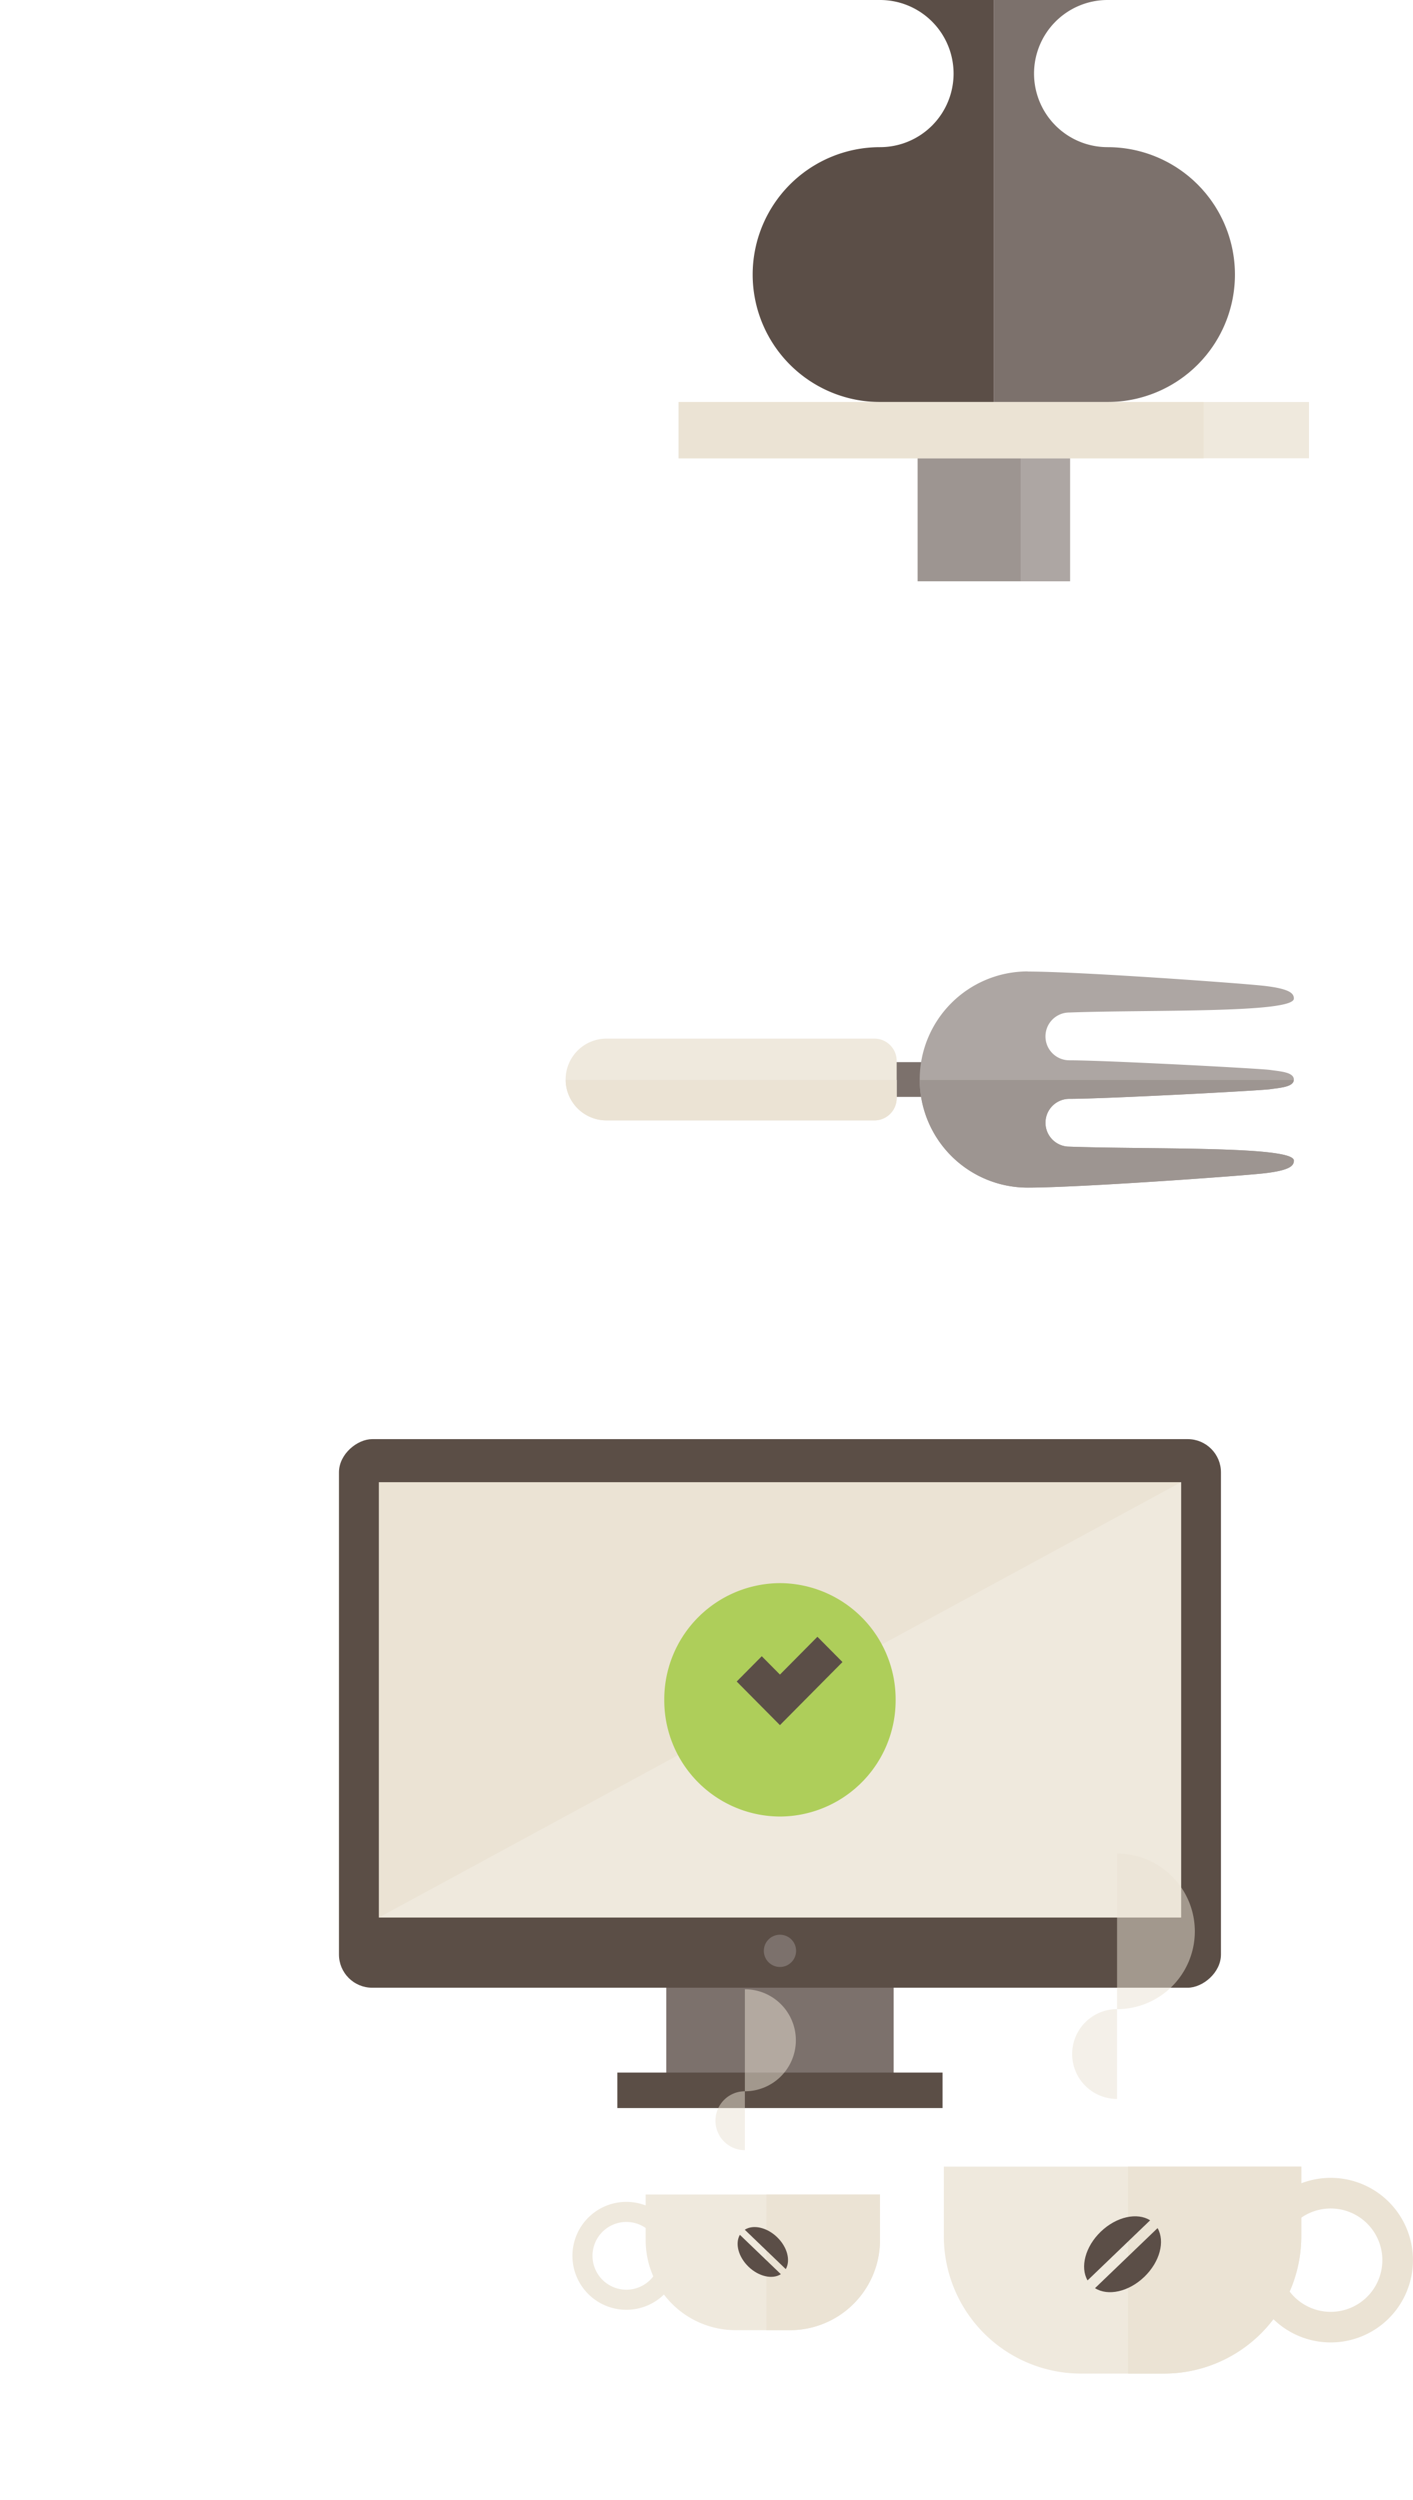 <svg xmlns="http://www.w3.org/2000/svg" width="190.683" height="337.199" viewBox="0 0 190.683 337.199">
  <g id="Group_4552" data-name="Group 4552" transform="translate(-964.438 -1191.219)">
    <!-- <path id="Path_1978" data-name="Path 1978" d="M5667.8-356.118c-14.914,0-14.58,38.924-14.58,45.144h0a14.58,14.58,0,0,0,14.58,14.58,14.581,14.581,0,0,0,14.581-14.58C5682.383-317.194,5682.717-356.118,5667.8-356.118Z" transform="translate(-4688.785 1777.03)" fill="#ada6a3"/> -->
    <!-- <path id="Path_1979" data-name="Path 1979" d="M5667.8-356.118c-.022,0-.042,0-.064,0V-296.4l.063,0a14.581,14.581,0,0,0,14.581-14.58C5682.383-317.194,5682.717-356.118,5667.8-356.118Z" transform="translate(-4688.785 1777.03)" fill="#9d9591"/> -->
    <!-- <rect id="Rectangle_2589" data-name="Rectangle 2589" width="4.688" height="4.688" transform="translate(976.61 1479.931)" fill="#7c716c"/> -->
    <!-- <path id="Rectangle_2590" data-name="Rectangle 2590" d="M3.01,0H8.026a3.01,3.01,0,0,1,3.01,3.01V39.158a5.518,5.518,0,0,1-5.518,5.518h0A5.518,5.518,0,0,1,0,39.158V3.01A3.01,3.01,0,0,1,3.01,0Z" transform="translate(973.5 1483.743)" fill="#efe9dd"/> -->
    <!-- <line id="Line_502" data-name="Line 502" y1="19.979" transform="translate(976.611 1449.202)" fill="none" stroke="#7c716c" stroke-linecap="round" stroke-linejoin="round" stroke-width="3.01"/> -->
    <!-- <line id="Line_503" data-name="Line 503" y1="19.979" transform="translate(981.298 1449.202)" fill="none" stroke="#7c716c" stroke-linecap="round" stroke-linejoin="round" stroke-width="3.01"/> -->
    <!-- <path id="Path_1980" data-name="Path 1980" d="M5670.311-293.288h-2.572v44.673c.021,0,.042,0,.064,0a5.517,5.517,0,0,0,5.517-5.517v-36.149A3.009,3.009,0,0,0,5670.311-293.288Z" transform="translate(-4688.785 1777.03)" fill="#ebe3d4"/> -->
    <rect id="Rectangle_2591" data-name="Rectangle 2591" width="4.688" height="4.688" transform="translate(1089.257 1334.482) rotate(90)" fill="#7c716c"/>
    <path id="Path_1981" data-name="Path 1981" d="M5791.917-454.785a14.581,14.581,0,0,0-14.581,14.58,14.581,14.581,0,0,0,14.581,14.581c6.991,0,29.116-1.6,32-1.94,3.377-.4,3.912-1,3.912-1.706,0-2.006-19.462-1.479-30.3-1.88a3.223,3.223,0,0,1-3.222-3.223,3.223,3.223,0,0,1,3.222-3.223c4.816,0,25.682-1.1,27.087-1.3s3.21-.3,3.21-1.3-1.806-1.1-3.21-1.3-22.271-1.3-27.087-1.3a3.223,3.223,0,0,1-3.222-3.223,3.223,3.223,0,0,1,3.222-3.223c10.835-.4,30.3.126,30.3-1.88,0-.7-.535-1.3-3.912-1.706-2.889-.343-25.014-1.94-32-1.94" transform="translate(-4688.785 1777.03)" fill="#ada6a3"/>
    <path id="Rectangle_2592" data-name="Rectangle 2592" d="M3.01,0H8.026a3.01,3.01,0,0,1,3.01,3.01V39.158a5.518,5.518,0,0,1-5.518,5.518h0A5.518,5.518,0,0,1,0,39.158V3.01A3.01,3.01,0,0,1,3.01,0Z" transform="translate(1085.445 1331.308) rotate(90)" fill="#efe9dd"/>
    <path id="Path_1982" data-name="Path 1982" d="M5827.834-429.27c0-2.006-19.462-1.479-30.3-1.88a3.222,3.222,0,0,1-3.222-3.223,3.222,3.222,0,0,1,3.222-3.223c4.816,0,25.682-1.1,27.087-1.3,1.374-.2,3.127-.3,3.2-1.243h-50.489a14.58,14.58,0,0,0,14.579,14.519c6.991,0,29.116-1.6,32-1.94C5827.3-427.966,5827.834-428.568,5827.834-429.27Z" transform="translate(-4688.785 1777.03)" fill="#9d9591"/>
    <path id="Path_1983" data-name="Path 1983" d="M5774.23-437.7v-2.446h-44.673a5.515,5.515,0,0,0,5.514,5.456h36.149A3.01,3.01,0,0,0,5774.23-437.7Z" transform="translate(-4688.785 1777.03)" fill="#ebe3d4"/>
    <rect id="Rectangle_2593" data-name="Rectangle 2593" width="20.568" height="17.433" transform="translate(1088.268 1252.192)" fill="#9d9591"/>
    <rect id="Rectangle_2594" data-name="Rectangle 2594" width="6.667" height="17.433" transform="translate(1102.169 1252.192)" fill="#ada6a3"/>
    <path id="Path_1984" data-name="Path 1984" d="M5802.69-565.962a9.925,9.925,0,0,1-9.924-9.925,9.924,9.924,0,0,1,9.924-9.924h-15.354v54.224h15.354a17.188,17.188,0,0,0,17.187-17.188A17.187,17.187,0,0,0,5802.69-565.962Z" transform="translate(-4688.785 1777.03)" fill="#7c716c"/>
    <path id="Path_1985" data-name="Path 1985" d="M5771.983-565.962a9.925,9.925,0,0,0,9.924-9.925,9.925,9.925,0,0,0-9.924-9.924h15.353v54.224h-15.353a17.188,17.188,0,0,1-17.188-17.188A17.188,17.188,0,0,1,5771.983-565.962Z" transform="translate(-4688.785 1777.03)" fill="#5b4e47"/>
    <rect id="Rectangle_2595" data-name="Rectangle 2595" width="85.069" height="7.592" transform="translate(1056.017 1245.443)" fill="#efe9dd"/>
    <rect id="Rectangle_2596" data-name="Rectangle 2596" width="70.85" height="7.592" transform="translate(1056.017 1245.443)" fill="#ebe3d4"/>
    <rect id="Rectangle_2600" data-name="Rectangle 2600" width="30.684" height="14.126" transform="translate(1054.35 1458.18)" fill="#7c716c"/>
    <rect id="Rectangle_2601" data-name="Rectangle 2601" width="73.995" height="119.025" rx="4.485" transform="translate(1010.18 1459.326) rotate(-90)" fill="#5b4e46"/>
    <rect id="Rectangle_2602" data-name="Rectangle 2602" width="4.784" height="43.885" transform="translate(1047.749 1475.556) rotate(-90)" fill="#5b4e46"/>
    <rect id="Rectangle_2603" data-name="Rectangle 2603" width="58.715" height="108.253" transform="translate(1015.565 1449.854) rotate(-90)" fill="#ebe3d4"/>
    <path id="Path_2034" data-name="Path 2034" d="M5812.6-385.891v58.715H5704.35" transform="translate(-4688.785 1777.03)" fill="#efe9dd"/>
    <circle id="Ellipse_150" data-name="Ellipse 150" cx="2.177" cy="2.177" r="2.177" transform="translate(1067.516 1452.175)" fill="#7c716c"/>
    <path id="Path_2035" data-name="Path 2035" d="M5758.477-340.794a15.675,15.675,0,0,1-15.612-15.74,15.677,15.677,0,0,1,15.612-15.741,15.676,15.676,0,0,1,15.611,15.741,15.675,15.675,0,0,1-15.611,15.74" transform="translate(-4688.785 1777.03)" fill="#aece5a"/>
    <path id="Path_2036" data-name="Path 2036" d="M5766.914-361.631l-3.381-3.41-5.056,5.1-2.455-2.474-3.381,3.41,2.454,2.474,2.835,2.859.546.551,2.53-2.553Z" transform="translate(-4688.785 1777.03)" fill="#5b4e47"/>
    <path id="Rectangle_2604" data-name="Rectangle 2604" d="M0,0H48.238a0,0,0,0,1,0,0V9.387a18.53,18.53,0,0,1-18.53,18.53H18.53A18.53,18.53,0,0,1,0,9.387V0A0,0,0,0,1,0,0Z" transform="translate(1091.808 1483.456)" fill="#efe9dd"/>
    <path id="Path_2037" data-name="Path 2037" d="M5832.8-292.06a11.1,11.1,0,0,0-11.1,11.1,11.1,11.1,0,0,0,11.1,11.1,11.1,11.1,0,0,0,11.1-11.1A11.1,11.1,0,0,0,5832.8-292.06Zm0,18.074a6.971,6.971,0,0,1-6.971-6.97,6.971,6.971,0,0,1,6.971-6.971,6.97,6.97,0,0,1,6.97,6.971A6.97,6.97,0,0,1,5832.8-273.986Z" transform="translate(-4688.785 1777.03)" fill="#ebe3d4"/>
    <path id="Path_2038" data-name="Path 2038" d="M5803.97-302.7a6.06,6.06,0,0,1-6.06-6.059,6.06,6.06,0,0,1,6.06-6.059" transform="translate(-4688.785 1777.03)" fill="#ebe3d4" opacity="0.5"/>
    <path id="Path_2039" data-name="Path 2039" d="M5803.97-335.8a10.494,10.494,0,0,1,10.493,10.494,10.493,10.493,0,0,1-10.493,10.494" transform="translate(-4688.785 1777.03)" fill="#ebe3d4" opacity="0.5"/>
    <path id="Path_2040" data-name="Path 2040" d="M5810.3-265.658a18.53,18.53,0,0,0,18.53-18.53v-9.387h-23.382v27.917Z" transform="translate(-4688.785 1777.03)" fill="#ebe3d4"/>
    <path id="Path_2041" data-name="Path 2041" d="M5809.435-285.281l-8.44,8.1c1.728,1.1,4.533.509,6.648-1.522S5810.465-283.509,5809.435-285.281Z" transform="translate(-4688.785 1777.03)" fill="#5b4e47"/>
    <path id="Path_2042" data-name="Path 2042" d="M5808.429-286.329c-1.728-1.1-4.534-.509-6.649,1.521s-2.822,4.81-1.792,6.581Z" transform="translate(-4688.785 1777.03)" fill="#5b4e47"/>
    <path id="Rectangle_2605" data-name="Rectangle 2605" d="M12.147,0h7.328A12.147,12.147,0,0,1,31.622,12.147V18.3a0,0,0,0,1,0,0H0a0,0,0,0,1,0,0V12.147A12.147,12.147,0,0,1,12.147,0Z" transform="translate(1083.191 1505.517) rotate(-180)" fill="#efe9dd"/>
    <path id="Path_2043" data-name="Path 2043" d="M5730.472-281.541a7.278,7.278,0,0,0,7.279,7.278,7.277,7.277,0,0,0,7.278-7.278,7.278,7.278,0,0,0-7.278-7.279A7.279,7.279,0,0,0,5730.472-281.541Zm2.709,0a4.57,4.57,0,0,1,4.57-4.57,4.57,4.57,0,0,1,4.569,4.57,4.569,4.569,0,0,1-4.569,4.569A4.57,4.57,0,0,1,5733.181-281.541Z" transform="translate(-4688.785 1777.03)" fill="#efe9dd"/>
    <path id="Path_2044" data-name="Path 2044" d="M5759.829-271.513a12.147,12.147,0,0,0,12.147-12.147v-6.153h-15.328v18.3Z" transform="translate(-4688.785 1777.03)" fill="#ebe3d4"/>
    <path id="Path_2045" data-name="Path 2045" d="M5753.744-295.793a3.972,3.972,0,0,1-3.972-3.972,3.973,3.973,0,0,1,3.972-3.972" transform="translate(-4688.785 1777.03)" fill="#ebe3d4" opacity="0.5"/>
    <path id="Path_2046" data-name="Path 2046" d="M5753.744-317.495a6.879,6.879,0,0,1,6.879,6.879,6.879,6.879,0,0,1-6.879,6.879" transform="translate(-4688.785 1777.03)" fill="#ebe3d4" opacity="0.5"/>
    <path id="Path_2047" data-name="Path 2047" d="M5753.068-284.376l5.533,5.311c-1.132.723-2.971.334-4.358-1S5752.393-283.215,5753.068-284.376Z" transform="translate(-4688.785 1777.03)" fill="#5b4e47"/>
    <path id="Path_2048" data-name="Path 2048" d="M5753.728-285.063c1.133-.723,2.972-.334,4.359,1s1.85,3.153,1.174,4.314Z" transform="translate(-4688.785 1777.03)" fill="#5b4e47"/>
  </g>
</svg>
